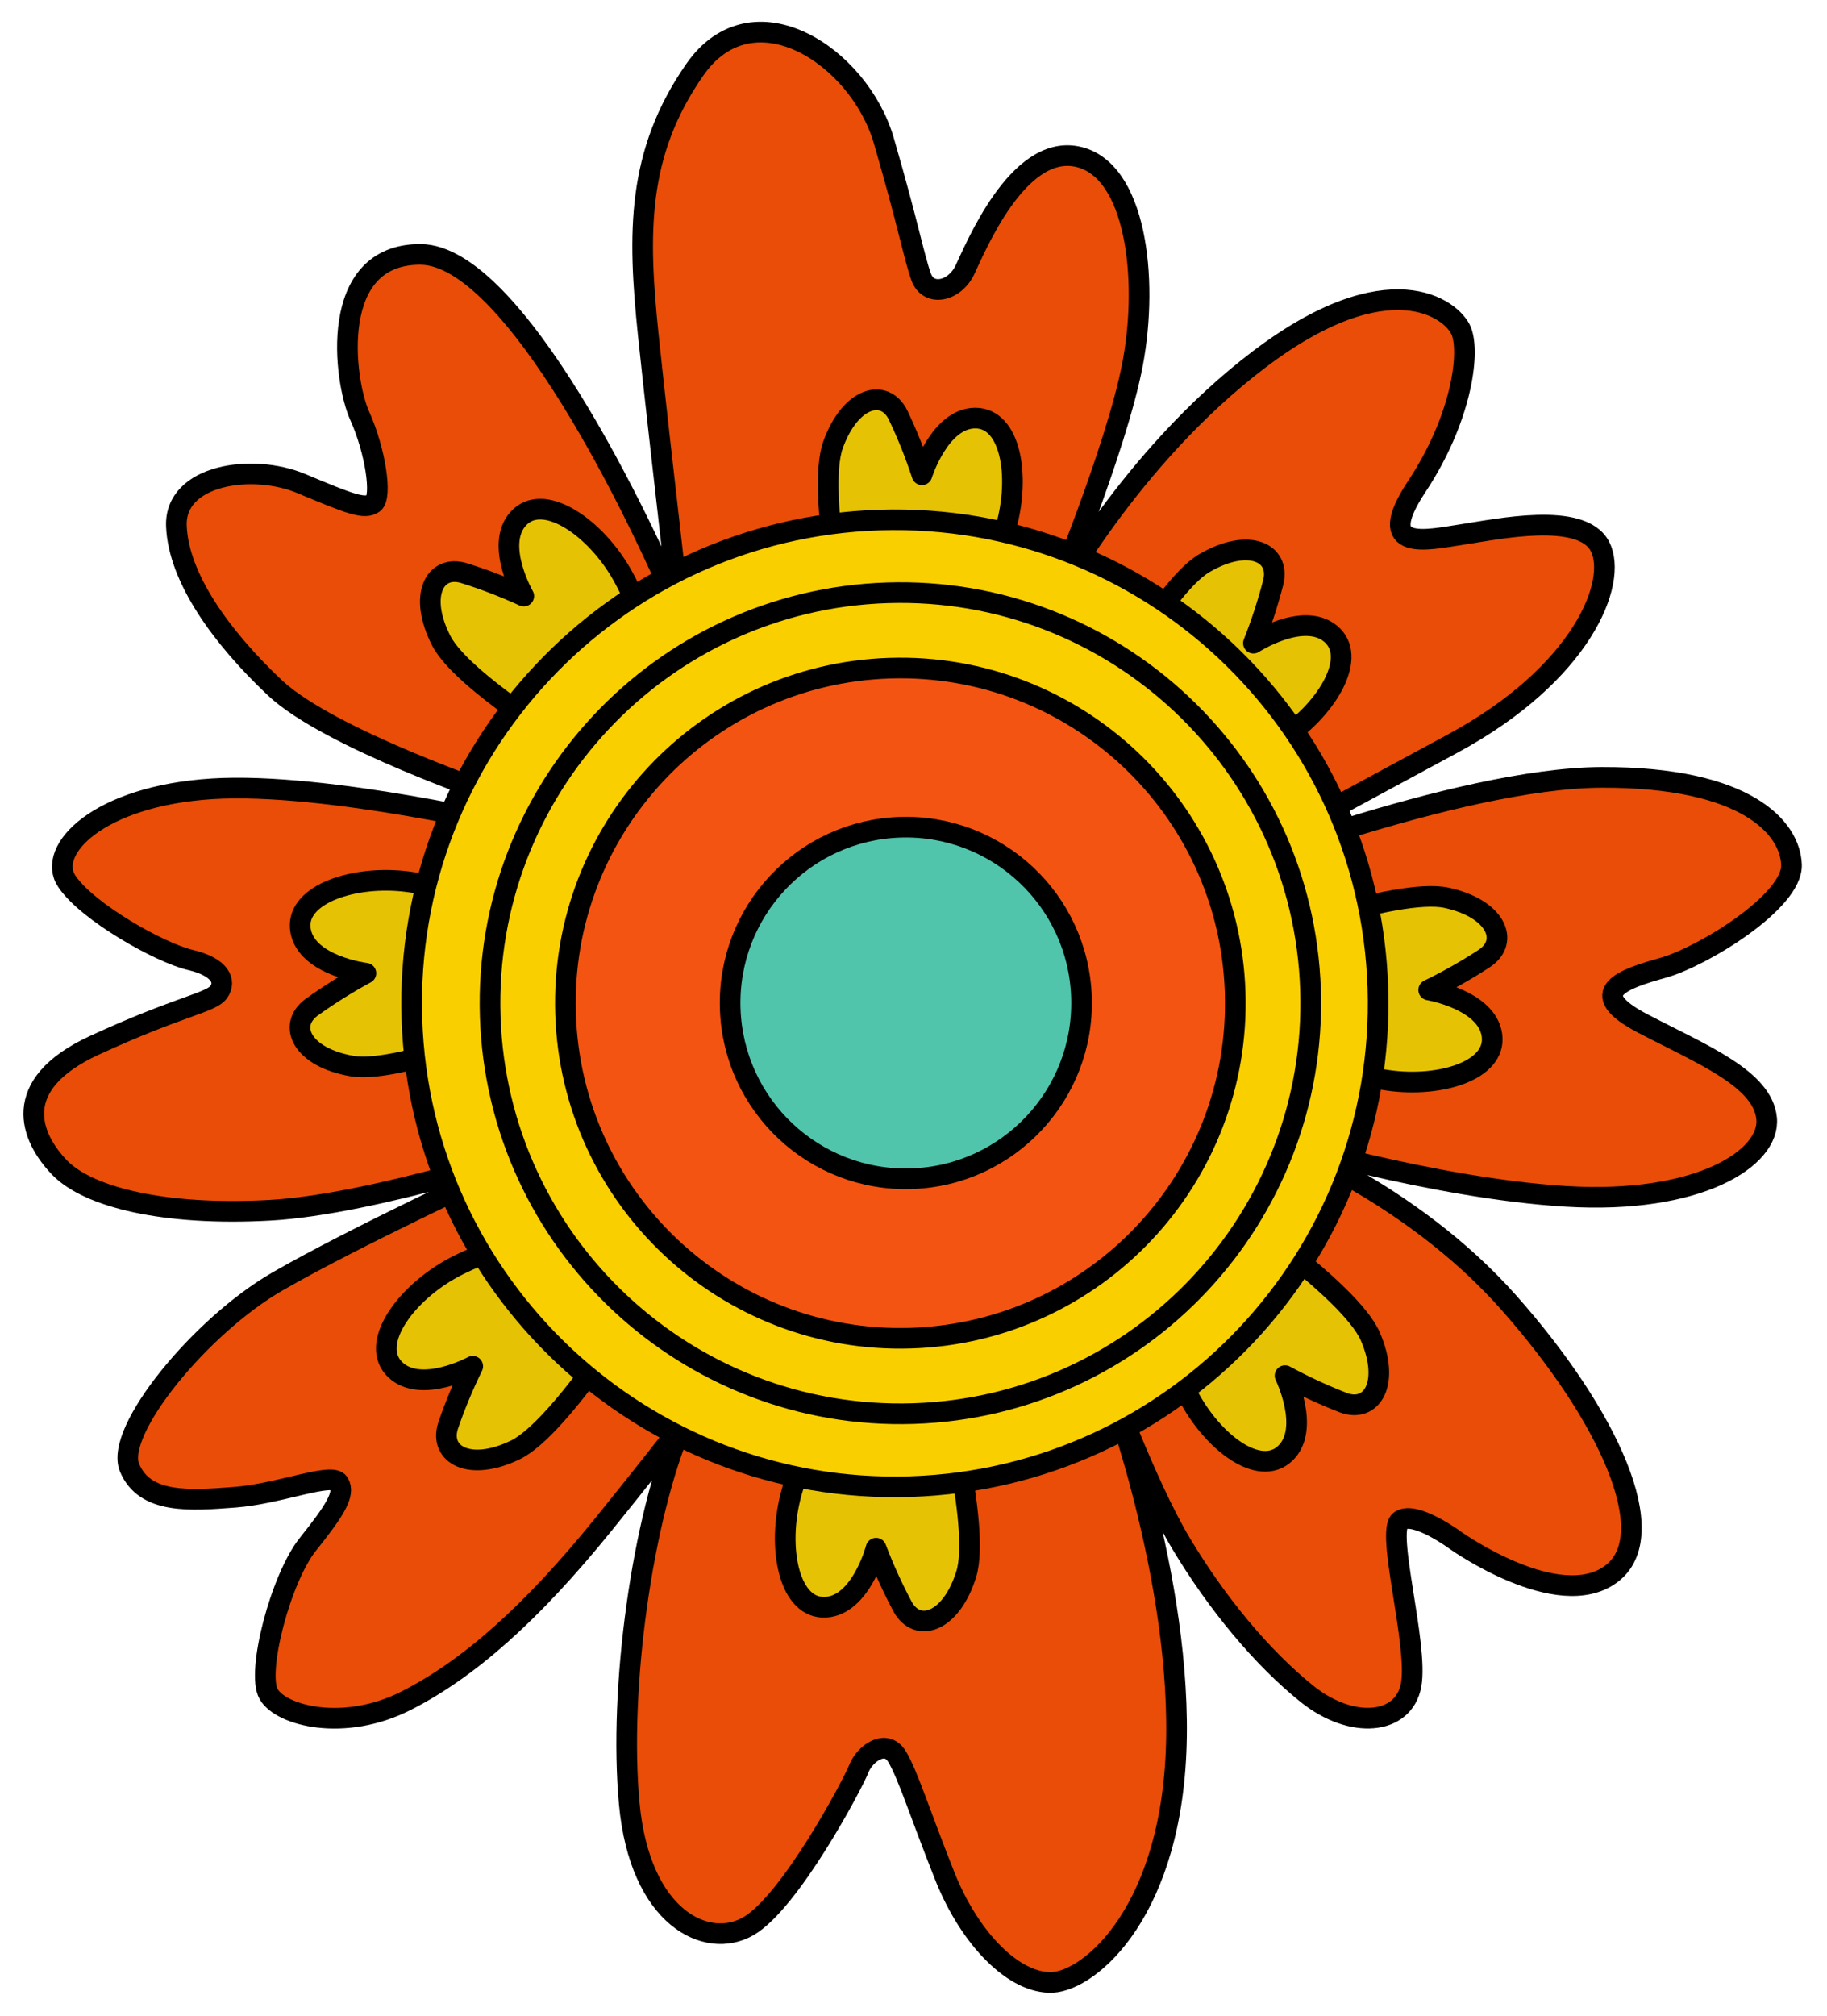 <svg width="506" height="558" viewBox="0 0 506 558" fill="none" xmlns="http://www.w3.org/2000/svg">
<path fill-rule="evenodd" clip-rule="evenodd" d="M333.469 243.044C333.469 243.044 403.506 215.289 443.658 215.179C483.811 215.068 495.811 229.186 496.166 239.369C496.522 249.553 471.508 264.838 460.558 267.896C449.609 270.954 438.514 274.702 454.963 283.291C471.413 291.88 488.227 298.556 489.279 309.585C490.331 320.613 470.425 333.376 433.667 331.142C396.909 328.907 352.52 315.474 352.52 315.474C352.52 315.474 390.245 329.394 417.868 360.557C445.492 391.721 460.797 424.997 446.137 435.736C431.477 446.476 403.235 426.455 403.235 426.455C403.235 426.455 392.029 418.14 387.84 420.86C383.651 423.581 392.867 455.332 390.816 466.414C388.766 477.496 374.367 478.793 361.983 468.857C349.599 458.92 337.178 443.994 327.182 427.362C317.186 410.73 305.868 379.351 305.868 379.351C305.868 379.351 326.508 432.451 325.841 480.662C325.174 528.874 301.933 548.21 291.495 548.711C281.057 549.212 268.659 536.902 261.642 519.232C254.626 501.561 251.417 491.119 248.414 486.178C245.411 481.238 239.544 485.275 237.87 489.558C236.196 493.842 218.856 526.441 207.308 533.14C195.76 539.839 177.199 530.906 174.27 499.198C171.34 467.489 177.774 420.25 189.161 393.729C200.548 367.209 205.251 373.434 205.251 373.434C205.251 373.434 187.42 396.874 167.233 421.819C147.047 446.764 129.64 462.034 112.495 470.738C95.35 479.441 77.846 474.964 74.396 468.911C70.946 462.859 77.74 436.88 85.246 427.481C92.752 418.081 95.68 413.513 93.832 410.468C91.985 407.423 77.465 413.487 65.048 414.431C52.631 415.375 40.064 416.37 35.875 406.233C31.686 396.095 55.574 366.969 76.835 354.711C98.097 342.452 138.237 323.839 138.237 323.839L151.723 317.321C151.723 317.321 103.818 333.398 74.684 334.998C45.55 336.598 24.447 331.414 16.484 323.162C8.521 314.91 2.335 300.348 26.057 289.38C49.779 278.413 58.441 277.603 60.582 274.583C62.722 271.563 60.953 267.633 52.69 265.705C44.427 263.778 24.333 252.566 18.52 243.972C12.707 235.378 27.168 220.308 58.786 218.34C90.403 216.372 144.347 229.302 144.347 229.302L137.976 220.376C137.976 220.376 91.088 204.466 76.153 190.396C61.218 176.326 49.416 159.859 48.855 145.619C48.294 131.379 69.828 128.135 83.477 133.862C97.127 139.588 100.977 141.048 103.432 139.311C105.888 137.574 103.987 124.762 99.616 115.087C95.244 105.412 90.669 70.317 116.449 70.422C142.229 70.527 177.459 143.094 189.722 173.075C201.985 203.055 192.262 204.948 192.262 204.948C192.262 204.948 182.49 120.992 179.549 92.753C176.608 64.514 176.314 42.429 192.42 19.303C208.526 -3.823 237.962 15.49 244.782 38.934C251.602 62.377 253.112 71.064 255.116 76.645C257.121 82.226 264.331 80.748 267.228 74.736C270.125 68.725 281.765 40.096 298.179 43.315C314.594 46.534 318.168 76.975 313.705 100.641C309.241 124.308 291.471 166.782 291.471 166.782C291.471 166.782 312.684 126.816 348.667 99.525C384.649 72.234 402.22 85.459 404.716 91.648C407.211 97.838 404.69 116.087 392.394 134.648C380.099 153.209 395.406 149.372 404.992 147.94C414.578 146.508 438.108 141.435 443.139 151.287C448.171 161.138 438.147 186.504 402.276 205.849C366.405 225.193 333.469 243.044 333.469 243.044Z" fill="#E94D08" stroke="black" stroke-width="5.718" stroke-linejoin="round"/>
<path fill-rule="evenodd" clip-rule="evenodd" d="M235.568 179.218C235.568 179.218 225.906 136.357 230.732 123.072C235.557 109.786 245.021 107.368 248.73 114.889C251.287 120.25 253.496 125.77 255.344 131.415C255.344 131.415 260.217 115.785 270.06 115.729C279.903 115.673 282.622 131.716 278.631 145.888C274.64 160.06 260.035 183.001 260.035 183.001L235.568 179.218Z" fill="#E6C205" stroke="black" stroke-width="5.718" stroke-linejoin="round"/>
<path fill-rule="evenodd" clip-rule="evenodd" d="M301.349 202.072C301.349 202.072 321.372 162.965 333.592 155.849C345.812 148.733 354.605 152.956 352.659 161.098C351.178 166.852 349.336 172.507 347.143 178.028C347.143 178.028 360.889 169.144 368.499 175.398C376.109 181.652 367.901 195.731 355.765 204.046C343.629 212.362 317.706 220.646 317.706 220.646L301.349 202.072Z" fill="#E6C205" stroke="black" stroke-width="5.718" stroke-linejoin="round"/>
<path fill-rule="evenodd" clip-rule="evenodd" d="M345.659 260.855C345.659 260.855 386.831 245.51 400.637 248.508C414.442 251.506 418.109 260.55 411.168 265.245C406.199 268.496 401.027 271.426 395.684 274.017C395.684 274.017 411.809 276.743 413.201 286.498C414.593 296.253 399.044 301.086 384.462 299.041C369.881 296.996 345.186 285.597 345.186 285.597L345.659 260.855Z" fill="#E6C205" stroke="black" stroke-width="5.718" stroke-linejoin="round"/>
<path fill-rule="evenodd" clip-rule="evenodd" d="M337.493 332.422C337.493 332.422 373.929 356.974 379.532 369.957C385.136 382.94 379.906 391.171 372.052 388.257C366.514 386.105 361.119 383.604 355.897 380.77C355.897 380.77 363.077 395.468 355.959 402.268C348.842 409.069 335.854 399.258 329.031 386.208C322.208 373.157 317.095 346.448 317.095 346.448L337.493 332.422Z" fill="#E6C205" stroke="black" stroke-width="5.718" stroke-linejoin="round"/>
<path fill-rule="evenodd" clip-rule="evenodd" d="M260.189 379.867C260.189 379.867 271.813 422.238 267.603 435.733C263.393 449.227 254.065 452.066 249.997 444.74C247.201 439.497 244.741 434.081 242.631 428.526C242.631 428.526 238.496 444.362 228.652 444.874C218.808 445.386 215.379 429.488 218.71 415.139C222.041 400.79 235.576 377.214 235.576 377.214L260.189 379.867Z" fill="#E6C205" stroke="black" stroke-width="5.718" stroke-linejoin="round"/>
<path fill-rule="evenodd" clip-rule="evenodd" d="M178.47 357.794C178.47 357.794 155.44 395.201 142.702 401.344C129.965 407.487 121.53 402.584 124.106 394.619C126.031 389.001 128.31 383.51 130.931 378.18C130.931 378.18 116.525 385.945 109.444 379.11C102.364 372.276 111.63 358.909 124.374 351.548C137.119 344.187 163.61 337.985 163.61 337.985L178.47 357.794Z" fill="#E6C205" stroke="black" stroke-width="5.718" stroke-linejoin="round"/>
<path fill-rule="evenodd" clip-rule="evenodd" d="M151.912 280.264C151.912 280.264 111.468 297.457 97.531 295.087C83.593 292.717 79.536 283.854 86.254 278.846C91.076 275.377 96.114 272.218 101.336 269.387C101.336 269.387 85.097 267.395 83.266 257.715C81.436 248.035 96.734 242.494 111.386 243.883C126.038 245.271 151.244 255.513 151.244 255.513L151.912 280.264Z" fill="#E6C205" stroke="black" stroke-width="5.718" stroke-linejoin="round"/>
<path fill-rule="evenodd" clip-rule="evenodd" d="M166.697 211.99C166.697 211.99 128.682 189.938 122.225 177.378C115.767 164.818 120.424 156.239 128.442 158.615C134.112 160.387 139.664 162.518 145.065 164.993C145.065 164.993 136.912 150.798 143.558 143.54C150.204 136.283 163.817 145.191 171.507 157.742C179.196 170.294 186.093 196.611 186.093 196.611L166.697 211.99Z" fill="#E6C205" stroke="black" stroke-width="5.718" stroke-linejoin="round"/>
<path d="M114.076 281.99C116.435 355.868 178.237 413.845 252.115 411.486C325.993 409.126 383.97 347.324 381.61 273.446C379.251 199.569 317.449 141.592 243.571 143.951C169.693 146.311 111.716 208.113 114.076 281.99Z" fill="#F9CF00" stroke="black" stroke-width="5.718" stroke-linejoin="round"/>
<path d="M156.635 280.633C158.27 331.844 201.111 372.032 252.321 370.397C303.532 368.761 343.721 325.921 342.085 274.71C340.45 223.5 297.61 183.311 246.399 184.947C195.188 186.582 155 229.422 156.635 280.633Z" fill="#F45412" stroke="black" stroke-width="5.718" stroke-linejoin="round"/>
<path d="M135.768 281.307C137.771 344.045 190.254 393.279 252.991 391.276C315.729 389.272 364.963 336.789 362.96 274.052C360.956 211.314 308.473 162.08 245.736 164.084C182.999 166.087 133.764 218.57 135.768 281.307Z" stroke="black" stroke-width="5.718" stroke-linejoin="round"/>
<path d="M202.237 279.174C203.095 306.039 225.569 327.121 252.433 326.263C279.298 325.405 300.381 302.932 299.523 276.067C298.665 249.202 276.191 228.12 249.327 228.978C222.462 229.836 201.379 252.309 202.237 279.174Z" fill="#51C5AC" stroke="black" stroke-width="5.718" stroke-linejoin="round"/>
</svg>
